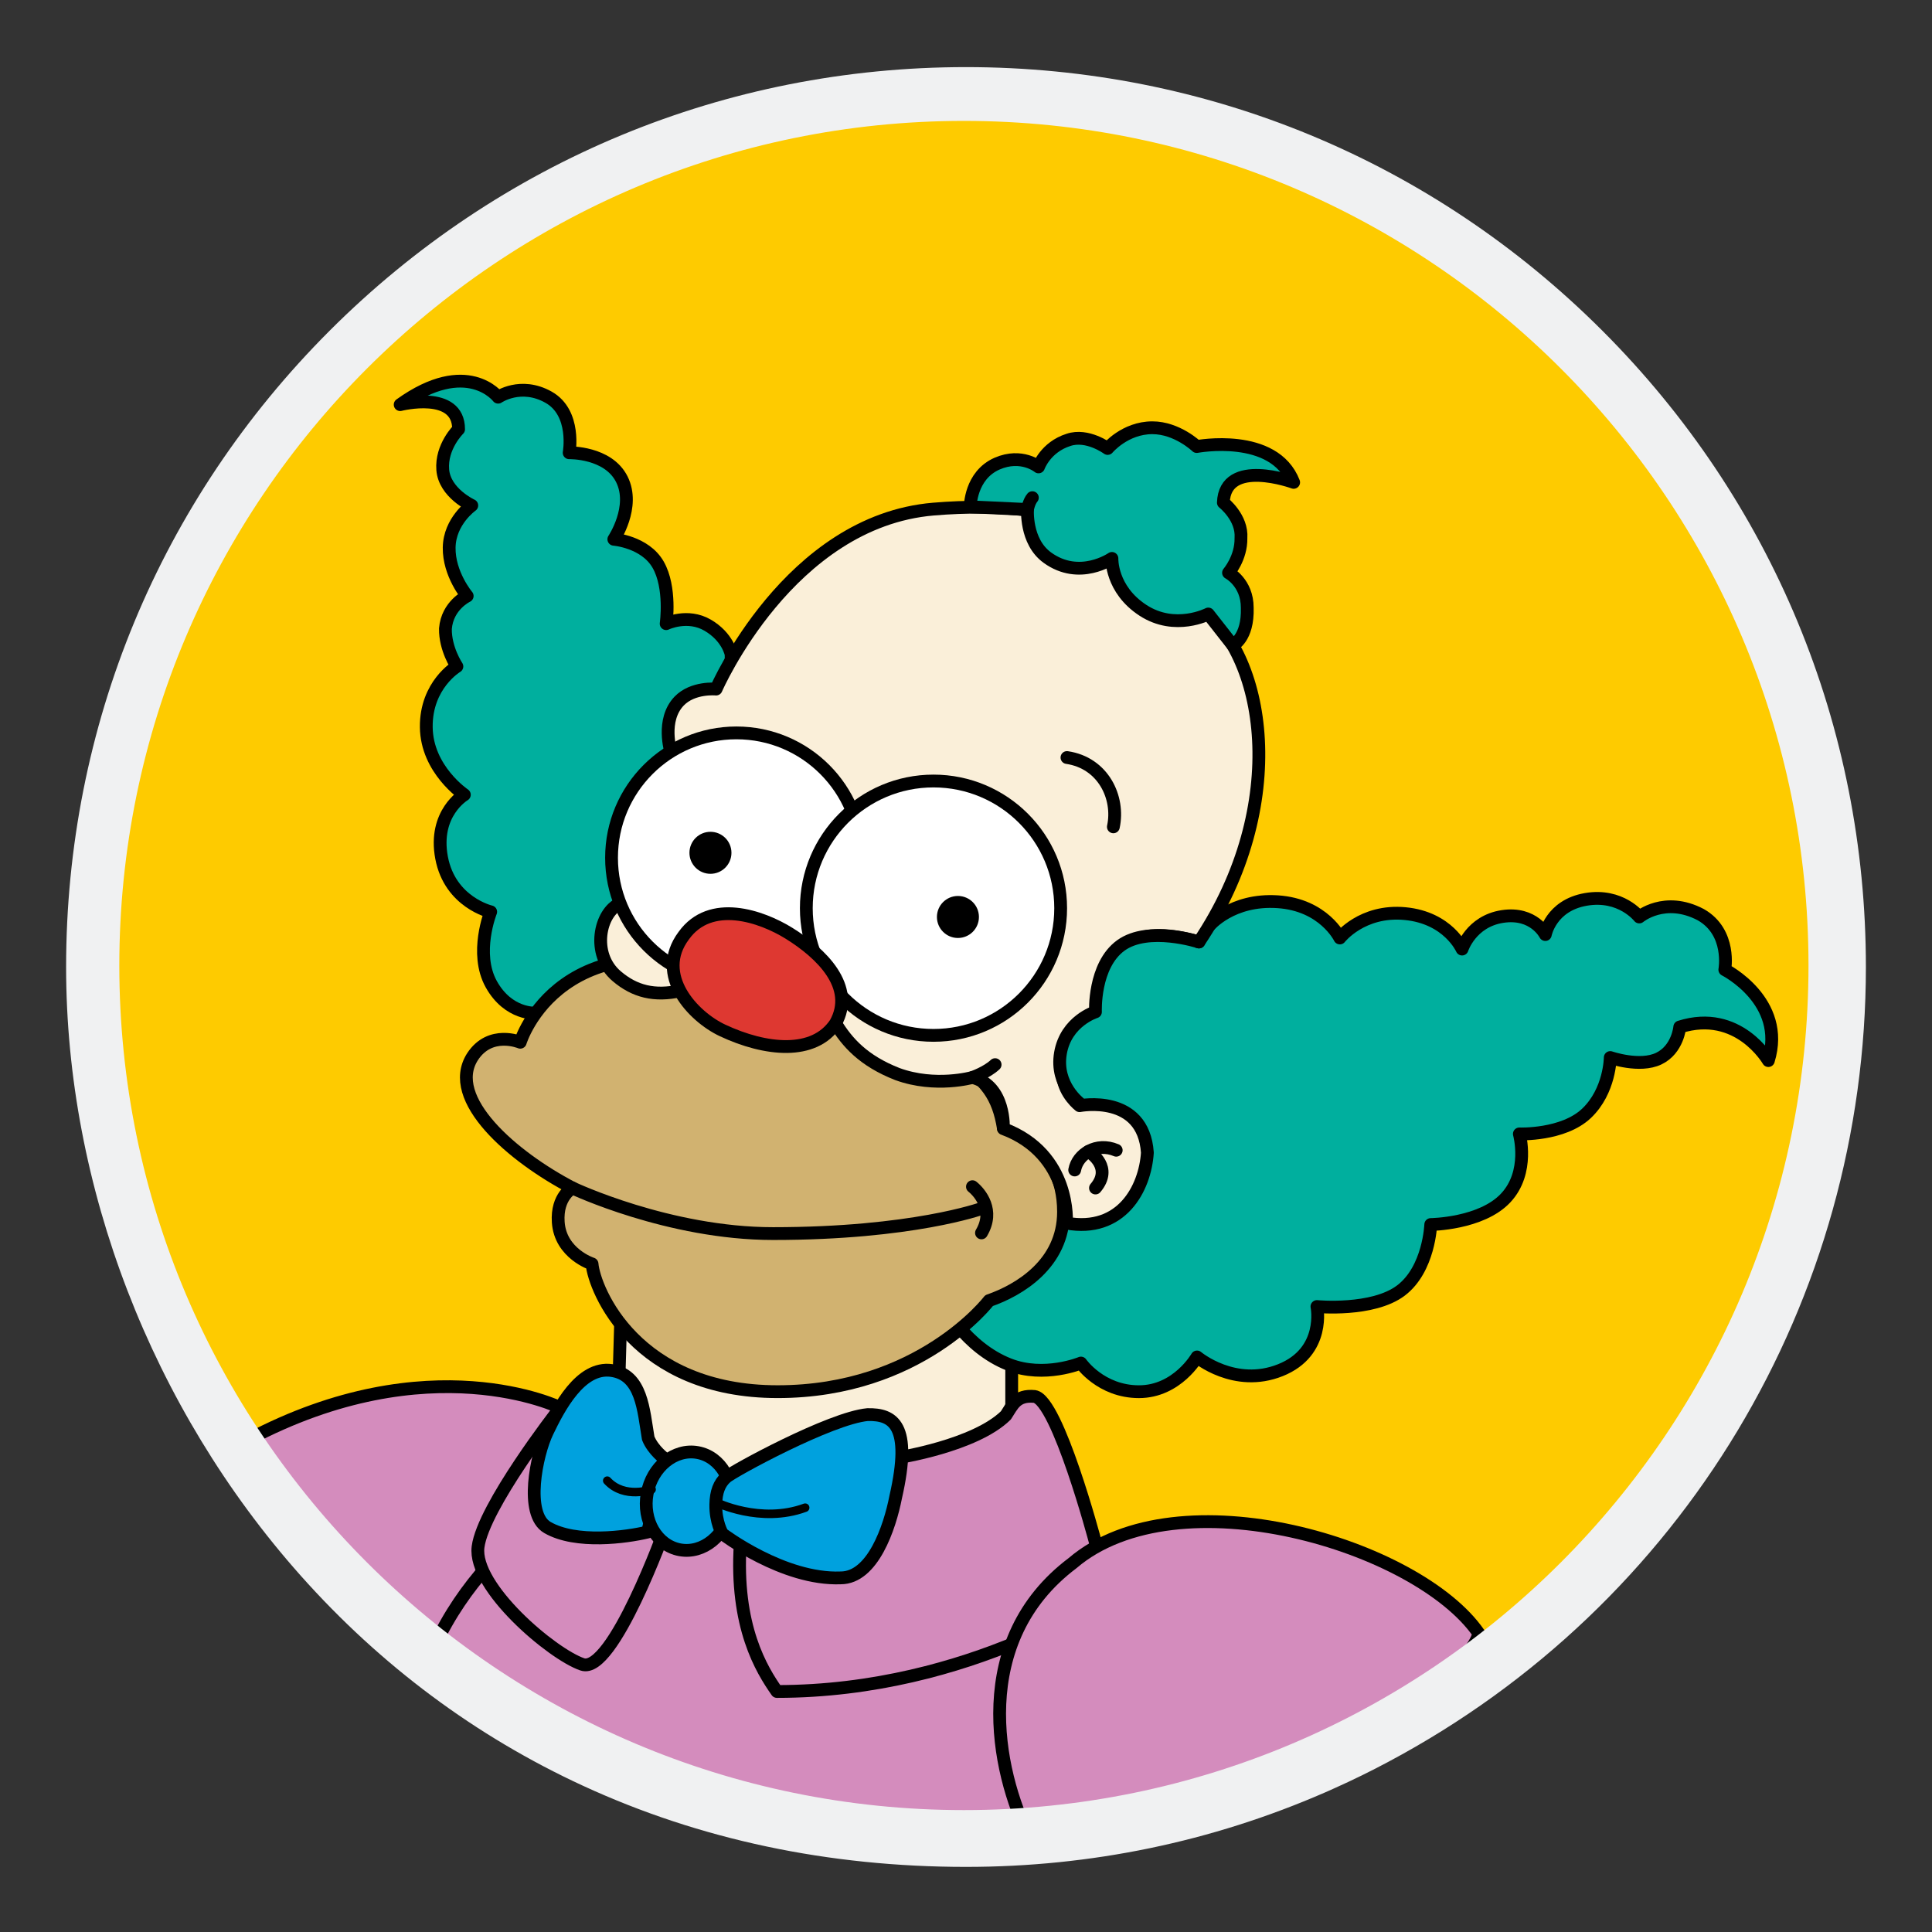 <?xml version="1.0" encoding="utf-8"?>
<!-- Generator: Adobe Illustrator 16.0.3, SVG Export Plug-In . SVG Version: 6.00 Build 0)  -->
<!DOCTYPE svg PUBLIC "-//W3C//DTD SVG 1.1//EN" "http://www.w3.org/Graphics/SVG/1.1/DTD/svg11.dtd">
<svg version="1.1" id="Layer_1" xmlns="http://www.w3.org/2000/svg" xmlns:xlink="http://www.w3.org/1999/xlink" x="0px" y="0px"
	 width="453px" height="453px" viewBox="413.5 163.5 453 453" enable-background="new 413.5 163.5 453 453" xml:space="preserve">
<rect x="413.5" y="163.5" width="453" height="453" fill="#333333" stroke="none"/>
<circle fill="#FECB00" cx="640" cy="390" r="201.868"/>
<g display="none">
	
		<path display="inline" fill="#FFD90F" stroke="#000000" stroke-width="3" stroke-linecap="round" stroke-linejoin="round" stroke-miterlimit="10" d="
		M663.752,453.279c0,0-5.25,9.75-76.875,9.75c-57.375-0.5-52.423-23.637-52.423-23.637c1.215-8.229,20.215-20.779,21.539-28.994
		s-14.99-32.287-14.99-32.287c-18.376-12.873-35.001-38.166-35.001-41.583c0-7.333,33.562-20.938,33.562-20.938
		c2.854-1.396,3.604-3.146,3.604-8.562c-0.083-3.406-1.662-39.309,0.146-41.688c4.604-6.062,43.354,1.771,43.354,1.771
		c5.146,0.979,6.396-0.708,9.646-4.333c1.532-1.863,24.938-30.333,29.021-30.333c6.354-0.004,28.333,29,28.333,29
		c4.583,4.833,8.271,5.833,14,4c0,0,29.896-12.542,41.333-10.729c7.875,4.5,7.062,42.375,7.062,42.375
		c0,4.25,2.021,6.438,6.254,7.92c0,0,35.936,9.705,37.311,13.58c2.08,5.863-15.167,35.313-15.167,35.313
		c-2.021,3.875-2.156,7.51,0.167,9.832c0,0,25.542,25.293,25.188,29.668c0.188,3.793-26.625,26.062-26.625,26.062
		c-2.5,2.188-2.312,6.061-1.562,8.938c0,0,9.625,25.188,5.312,28.438c-4.312,1.938-7.625,2.062-30.271,2.271
		c-3.146-0.01-4.834,1.248-4.917,3.791c0,0,0.167,16.959-3.164,18.639c-9.252,2.318-32.461-9.514-32.461-9.514
		s-0.959,12.416-0.792,21.082l8.657,16.414c0,0,52.118,22.285,59.396,61.602c0,0-24.229,13.957-53.142,21.307
		c0,0,4.254-9.486,5.254-12.152c0,0-15.703-18.834-37.25-34.168l12.729,9.932l-111.793,26.713"/>
	
		<path id="Tête_2_" display="inline" fill="#FFD90F" stroke="#000000" stroke-width="3" stroke-linecap="round" stroke-linejoin="round" stroke-miterlimit="10" d="
		M649.252,567.029l-82.605,19.293l-7.461-2.842c-15.143-5.453-36.042-18.709-36.042-18.709
		c7.607-16.076,24.646-24.699,37.357-32.117c14.333-8.707,24.453-18.125,24.453-18.125l13.173-15.75c0,0,0.75-16.188,0.062-18.094
		c-0.688-1.906-13.375-5.844-11.312-17.656c0,0,57.375,1,76.875-9.75"/>
	
		<path display="inline" fill="none" stroke="#000000" stroke-width="3" stroke-linecap="round" stroke-linejoin="round" stroke-miterlimit="10" d="
		M659.752,446.217c3.812,3.5,6.188,7.938,6,14.688"/>
	
		<ellipse display="inline" fill="#FFFFFF" stroke="#000000" stroke-width="3" stroke-miterlimit="10" cx="575.003" cy="384.278" rx="34" ry="31.499"/>
	
		<ellipse display="inline" fill="#FFFFFF" stroke="#000000" stroke-width="3" stroke-miterlimit="10" cx="636.169" cy="384.278" rx="36.833" ry="35.499"/>
	<circle display="inline" cx="640" cy="387.779" r="6.775"/>
	<circle display="inline" cx="564" cy="387.779" r="6.377"/>
	<g id="Paupière" display="inline">
		<path fill="none" stroke="#000000" stroke-width="3" stroke-linecap="round" stroke-linejoin="round" stroke-miterlimit="10" d="
			M673.001,386.779c0,0,7.188-2.125,12.313-1.125"/>
		<path fill="none" stroke="#000000" stroke-width="3" stroke-linecap="round" stroke-linejoin="round" stroke-miterlimit="10" d="
			M665.791,363.182c0,0,4.148-5.777,10.336-9.652"/>
		<path fill="none" stroke="#000000" stroke-width="3" stroke-linecap="round" stroke-linejoin="round" stroke-miterlimit="10" d="
			M644.666,349.732c0,0-0.003-8.537,3.336-13.204"/>
		<path fill="none" stroke="#000000" stroke-width="3" stroke-linecap="round" stroke-linejoin="round" stroke-miterlimit="10" d="
			M619.176,352.779c0,0-3.674-4-4.425-12.25"/>
		<path fill="none" stroke="#000000" stroke-width="3" stroke-linecap="round" stroke-linejoin="round" stroke-miterlimit="10" d="
			M591.711,356.848c0,0-0.032-9.068,3.625-13.717"/>
		<path fill="none" stroke="#000000" stroke-width="3" stroke-linecap="round" stroke-linejoin="round" stroke-miterlimit="10" d="
			M564.973,354.174c0,0-2.804-6.229-2.971-14.229"/>
		<path fill="none" stroke="#000000" stroke-width="3" stroke-linecap="round" stroke-linejoin="round" stroke-miterlimit="10" d="
			M547.919,365.238c0,0-5.917-3.459-10.417-9.793"/>
		<path fill="none" stroke="#000000" stroke-width="3" stroke-linecap="round" stroke-linejoin="round" stroke-miterlimit="10" d="
			M541.003,383.402c0,0-6.5,0.877-13.001-2.123"/>
	</g>
	
		<path id="Nez_1_" display="inline" fill="#FFD90F" stroke="#000000" stroke-width="3" stroke-linecap="round" stroke-linejoin="round" stroke-miterlimit="10" d="
		M603.502,402.611c-3.125,2.23-15.75,0.355-27,2c-5.75,0.855-11.526,4.668-11.526,13.168c0,9.336,7.901,13.387,19.262,13.387
		c9.016,0,15.327-1.262,17.433-4.055"/>
	<g id="Collier" display="inline">
		
			<circle fill="#FEFDFC" stroke="#000000" stroke-width="3" stroke-linecap="round" stroke-linejoin="round" stroke-miterlimit="10" cx="673.752" cy="505.529" r="11"/>
		
			<circle fill="#FEFDFC" stroke="#000000" stroke-width="3" stroke-linecap="round" stroke-linejoin="round" stroke-miterlimit="10" cx="594.752" cy="508.529" r="11"/>
		
			<circle fill="#FEFDFC" stroke="#000000" stroke-width="3" stroke-linecap="round" stroke-linejoin="round" stroke-miterlimit="10" cx="630.752" cy="513.529" r="11"/>
		
			<circle fill="#FEFDFC" stroke="#000000" stroke-width="3" stroke-linecap="round" stroke-linejoin="round" stroke-miterlimit="10" cx="607.752" cy="511.529" r="11"/>
		
			<circle fill="#FEFDFC" stroke="#000000" stroke-width="3" stroke-linecap="round" stroke-linejoin="round" stroke-miterlimit="10" cx="654.752" cy="512.529" r="11"/>
	</g>
	
		<path display="inline" fill="#FECB00" stroke="#000000" stroke-width="3" stroke-linecap="round" stroke-linejoin="round" stroke-miterlimit="10" d="
		M676.048,473.113c0,0,0.871-13.291,5.621-18.334"/>
	
		<path display="inline" fill="#FFD90F" stroke="#000000" stroke-width="3" stroke-linecap="round" stroke-linejoin="round" stroke-miterlimit="10" d="
		M678.086,449.947c4.208,4.207,5.604,5.457,11.166,5.457c4.125,0,17.75-3.312,17.75-18.75c0,0,0-15.375-13.875-15.375
		c0,0-5.75,0-10.5,3.375"/>
	
		<path display="inline" fill="none" stroke="#000000" stroke-width="3" stroke-linecap="round" stroke-linejoin="round" stroke-miterlimit="10" d="
		M685.002,443.404c0,0,3.375-9.562,12.312-11.375"/>
	
		<path display="inline" fill="none" stroke="#000000" stroke-width="3" stroke-linecap="round" stroke-linejoin="round" stroke-miterlimit="10" d="
		M694.314,443.717c0,0-0.604-6.875-1.771-8.562"/>
	
		<path display="inline" fill="#FF360E" stroke="#000000" stroke-width="3" stroke-linecap="round" stroke-linejoin="round" stroke-miterlimit="10" d="
		M559.186,582.756c0,0,7.982-26.477,19.566-38.977c31.875-2.625,69.269-2.736,92.229,12.264c0.598,5.072,4.771,31.361,8.818,38.725
		C679.799,594.766,619.645,607.365,559.186,582.756z"/>
</g>
<g display="none">
	<g display="inline">
		
			<path fill="#FFFFFF" stroke="#000000" stroke-width="3" stroke-linecap="round" stroke-linejoin="round" stroke-miterlimit="10" d="
			M708.014,491.351c3.663,11.292,6.541,22.792,10.166,42.333c-8.588-3.308-8.588-3.308-20.394-8.519"/>
		
			<path fill="#FFFFFF" stroke="#000000" stroke-width="3" stroke-linecap="round" stroke-linejoin="round" stroke-miterlimit="10" d="
			M696.949,527.934l11.064-36.583c0,0-15.559-5.305-24.167-6.833C683.847,484.518,676.021,520.35,696.949,527.934z"/>
	</g>
	
		<path id="Tête_4_" display="inline" fill="#FFD90F" stroke="#000000" stroke-width="3" stroke-linecap="round" stroke-linejoin="round" stroke-miterlimit="10" d="
		M681.638,394.81c0,0,1.913,58.821,2.496,78.654c0,29.739,2.231,42.804,12.966,53.784c0,0,4.363,6.34,6.01,9.77H585.68l1.468-51.182
		c0,0,7.532-41.069,4.199-68.402l-7.334-26.916l-20.501-59.875c-14.166-39.333-5.869-75.062,42.25-89.729
		c47.002-14.334,78.585,5.604,89.918,39.854l10.354,29.766c0,0,8.516,3.071,4.628,14.406c0,0-16.253,32.578-16.253,43.1"/>
	<path display="inline" fill="#FFFFFF" stroke="#000000" stroke-width="3" stroke-miterlimit="10" d="M696.18,320.851
		c-10.404,0-19.462,5.746-24.188,14.233c5.68,5.775,9.188,13.693,9.188,22.434c0,4.406-0.892,8.604-2.502,12.425
		c4.425,4.425,10.861,6.242,17.502,6.242c15.28,0,27.667-12.387,27.667-27.667C723.847,333.238,711.46,320.851,696.18,320.851z"/>
	<circle display="inline" cx="693.555" cy="355.643" r="4.5"/>
	<g id="BOuche" display="inline">
		<path fill="#D1B270" stroke="#000000" stroke-width="3" stroke-miterlimit="10" d="M642.742,440.236
			c24.5,17.333,69.104,10.983,82.276,4.281c5.576-2.416,8.993-5.833,9.521-10.583c0.472-6.5-5.862-10.084-5.862-10.084
			c-1-20-12.666-33.333-12.666-33.333s-22.222,1.797-33.667,3.667c-24.334,3.978-37.083,12.75-45.583,21.25
			c-11.021,11.761-12.167,25.286-11.089,34.249c2.507,15.834,14.257,31.834,36.341,31.834c21.791,0,30.354-18.312,30.354-18.312
			s9.438-3.312,9.635-12.802"/>
	</g>
	
		<path display="inline" fill="none" stroke="#000000" stroke-width="3" stroke-linecap="round" stroke-linejoin="round" stroke-miterlimit="10" d="
		M639.398,444.393c0,0,0.156-2.031,2.562-4.656c2.594-2.393,4.969-2.688,4.969-2.688"/>
	<g display="inline">
		<path id="Tête" fill="#FFD90F" stroke="#000000" stroke-width="3" stroke-miterlimit="10" d="M674.408,368.039
			c10.159,1.273,19.763,0.807,29.605-0.489c11.166-2.199,18.416,2.968,18.416,12.468c0,7.333-6.916,12.5-16.75,13.5
			c-11.167,1.561-23.333-0.166-28.225,1.561"/>
	</g>
	
		<circle display="inline" fill="#FFFFFF" stroke="#000000" stroke-width="3" stroke-miterlimit="10" cx="649.18" cy="357.518" r="32"/>
	<circle display="inline" cx="634.555" cy="363.643" r="4.5"/>
	<path display="inline" fill="none" stroke="#000000" stroke-width="3" stroke-miterlimit="10" d="M681.666,395.859"/>
	<path display="inline" fill="none" stroke="#000000" stroke-width="3" stroke-miterlimit="10" d="M679.597,368.185"/>
	
		<path display="inline" fill="#FFD90F" stroke="#000000" stroke-width="3" stroke-linecap="round" stroke-linejoin="round" stroke-miterlimit="10" d="
		M597.847,390.518c-12.667-4.667-20.333,5-19.167,14.333c1.667,10,11.426,14,23,8.5"/>
	<g display="inline">
		
			<path fill="#FFD90F" stroke="#000000" stroke-width="2" stroke-linecap="round" stroke-linejoin="round" stroke-miterlimit="10" d="
			M584.513,401.185c0,0,3-3.167,6.917-3.167c4.25,0,6.917,2.75,6.917,2.75"/>
		
			<path fill="#FFD90F" stroke="#000000" stroke-width="2" stroke-linecap="round" stroke-linejoin="round" stroke-miterlimit="10" d="
			M593.091,398.162c0,0-5.661,3.022-3.828,9.976"/>
	</g>
	
		<path display="inline" fill="none" stroke="#000000" stroke-width="3" stroke-linecap="round" stroke-linejoin="round" stroke-miterlimit="10" d="
		M567.347,391.518c-1.103-3.309-4.5-25.667-2.667-26.5c1.688-0.688,18.468,18.084,20.5,20.833c0.213-6.33,0.333-29.083,0.333-29.083
		c2.5-0.917,13,18.25,15.167,25.5"/>
	
		<path display="inline" fill="none" stroke="#000000" stroke-width="3" stroke-linecap="round" stroke-linejoin="round" stroke-miterlimit="10" d="
		M593.521,259.959c-6.092-19.816,3.127-37.004,18.864-40.13c14.366-2.854,27.213,3.251,33.745,17.22"/>
	
		<path display="inline" fill="none" stroke="#000000" stroke-width="3" stroke-linecap="round" stroke-linejoin="round" stroke-miterlimit="10" d="
		M572.867,267.58c-7.938-20.812,3.248-37.79,18.763-42.062c17.68-4.871,31.052,5.125,36.139,23.853"/>
	
		<path display="inline" fill="#FFFFFF" stroke="#000000" stroke-width="3" stroke-linecap="round" stroke-linejoin="round" stroke-miterlimit="10" d="
		M737.93,568.601c0,0-15.5-26.083-36.672-34.917l23.054,41.18L737.93,568.601z"/>
	
		<path display="inline" fill="#FFFFFF" stroke="#000000" stroke-width="3" stroke-linecap="round" stroke-linejoin="round" stroke-miterlimit="10" d="
		M725.771,574.265c-27.426,11.671-51.617,16.754-79.967,16.754c-8.99,0-17.955-0.757-26.625-1.917c0,0-7.31-50.614-44-53.584
		c-1.77,0-3.49,0.13-5.14,0.38c2.14-7.505,3.653-15.963,9.778-23.005c3.86-2.72,80.36-8.541,80.36-8.541l35.96,31.586
		c0,0,1.79-6.72,2.96-8.688C704.5,533.998,723.805,569.143,725.771,574.265z"/>
	<g display="inline">
		
			<path fill="#FFFFFF" stroke="#000000" stroke-width="3" stroke-linecap="round" stroke-linejoin="round" stroke-miterlimit="10" d="
			M578.854,478.207c-2.892,9.046-7.994,22.727-8.994,34.144c-0.136,1.552,0.73,2.25,1.875,3.395
			c25.945,18.605,75.195,30.022,75.195,30.022l11.25-41.416c-31.75,0-106.375-27.834-69.416-28.674l-1.384,8.84"/>
	</g>
	<path display="inline" fill="#FFFFFF" stroke="#000000" stroke-width="3" stroke-miterlimit="10" d="M619.18,589.102
		c-20.75-1.625-51.375-8.584-82.625-29.584c0,0,12.995-24,36.625-24C611.347,536.435,619.18,589.102,619.18,589.102z"/>
</g>
<g id="Vector" display="none">
	
		<path id="Habit" display="inline" fill="#66CFF6" stroke="#000000" stroke-width="3" stroke-linecap="round" stroke-linejoin="round" stroke-miterlimit="10" d="
		M567.078,587.58c-7.711-24.817-3.053-48.396,18.037-69.955c-0.2-2.433-0.251-4.729-0.148-6.909c0,0-23.987-4.335-35.235-9.785
		l-19.919-8.497c0,0-5.097,0.293-6.796-2.344c-1.699-3.28-2.461-9.373,3.749-23.199c0,0,5.683-11.248,11.6-13.299l39.728,12.128
		l16.633,4.022c0,0,1.333-2.95,4.035-4.277l63.687-7.284c0,0,7.893,0.313,8.828,8.593c0,0,1.25,6.327-6.718,10.076
		c0,0,32.025,1.172,48.431-4.921c0,0,12.614-5.097,18.238-1.23l7.226,33.728c0,0-0.938,2.968-4.062,4.219
		c0,0-39.993,12.967-65.927,6.562c0,0,25.619,9.999,29.994,42.806c2.045,15.331-1.602,23.874-8.291,29.487
		C690.166,587.497,628.781,607.533,567.078,587.58z"/>
	
		<path display="inline" fill="#FFD90F" stroke="#000000" stroke-width="3" stroke-linecap="round" stroke-linejoin="round" stroke-miterlimit="10" d="
		M564.18,419.703c0,0-10.307-15.715,0.285-29.096l-11.836-19.517c-17.81-9.36-33.069-33.967-33.31-41.261
		c0-5.575,26.816-11.473,26.816-11.473c-2.109-7.343-4.296-42.494-0.393-43.744c9.608-1.094,15.779,0.234,34.12,6.478l6.373-5.487
		c3.036-11.418,16.628-35.204,19.852-35.555c3.515-0.41,22.145,11.424,35.032,28.238c0,0,25.075-19.061,43.041-19.528
		c5.938-0.625,11.248,33.979,11.248,43.978c18.826,0.625,44.059,2.733,48.821,8.905c1.874,2.421-7.188,26.013-20.935,43.118
		c0,0,31.869,25.465,31.869,36.088c0,4.258-18.98,15.701-36.869,19.372c0,0,15.231,33.276,12.42,36.948
		c-3.438,3.672-21.715,6.482-36.636,5.819c0,0,1.406,18.396-0.857,20.427c-2.305,1.894-23.161-1.504-30.152-6.172l-0.741,3.789
		c-8.438,9.693-27.301,11.505-46.867,6.98l-17.356-3.925L564.18,419.703z"/>
	
		<ellipse display="inline" fill="#FFFFFF" stroke="#000000" stroke-width="3" stroke-miterlimit="10" cx="582.578" cy="367.491" rx="30.19" ry="28.355"/>
	<ellipse display="inline" cx="575.742" cy="368.554" rx="4.32" ry="4.64"/>
	
		<path display="inline" fill="none" stroke="#000000" stroke-width="2" stroke-linecap="round" stroke-linejoin="round" stroke-miterlimit="10" d="
		M666.233,357.83c0,0,6.877-8.695,11.329-10.219"/>
	
		<path display="inline" fill="none" stroke="#000000" stroke-width="2" stroke-linecap="round" stroke-linejoin="round" stroke-miterlimit="10" d="
		M647.209,343.142c0,0,3.835-12.44,8.599-15.644"/>
	
		<path display="inline" fill="none" stroke="#000000" stroke-width="2" stroke-linecap="round" stroke-linejoin="round" stroke-miterlimit="10" d="
		M629.587,342.398c0,0-2.683-11.15,0.756-16.854"/>
	
		<path display="inline" fill="none" stroke="#000000" stroke-width="2" stroke-linecap="round" stroke-linejoin="round" stroke-miterlimit="10" d="
		M581.244,339.165c0,0-4.035-9.304-2.338-15.163"/>
	
		<path display="inline" fill="none" stroke="#000000" stroke-width="2" stroke-linecap="round" stroke-linejoin="round" stroke-miterlimit="10" d="
		M561.656,347.05c0,0-6.887-8.401-7.529-12.619"/>
	
		<path display="inline" fill="none" stroke="#000000" stroke-width="2" stroke-linecap="round" stroke-linejoin="round" stroke-miterlimit="10" d="
		M553.581,359.57c0,0-9.476-2.818-12.933-10.023"/>
	
		<path id="Nose" display="inline" fill="#FFD90F" stroke="#000000" stroke-width="3" stroke-linecap="round" stroke-linejoin="round" stroke-miterlimit="10" d="
		M608.082,384.316c0,0-11.834,0-17.889,0.83c-2.812,0.581-11.581,1.659-11.481,10.153c0,7.616,7.752,15.408,23.805,11.601"/>
	
		<path display="inline" fill="#66CFF6" stroke="#000000" stroke-width="3" stroke-linecap="round" stroke-linejoin="round" stroke-miterlimit="10" d="
		M613.823,283.402c0,0,5.396-9.959,15.646-12.303c0,0,7.203-2.578,9.896,12.303c1.445,8.553,1.875,14.994-2.421,16.287
		c0,0-8.709,3.398-21.715-4.804C615.228,294.886,612.534,288.559,613.823,283.402z"/>
	
		<path display="inline" fill="#66CFF6" stroke="#000000" stroke-width="3" stroke-linecap="round" stroke-linejoin="round" stroke-miterlimit="10" d="
		M605.072,284.482c0,0-16.907-10.102-21.946-9.164c0,0-4.453,2.689-4.103,14.644c0,0-0.117,9.493,4.335,13.478
		c0,0,8.992,3.562,20.314-7.535"/>
	
		<path display="inline" fill="#FECB00" stroke="#000000" stroke-width="3" stroke-linecap="round" stroke-linejoin="round" stroke-miterlimit="10" d="
		M598.106,464.09c0,0,1.607,5.652,9.501,5.652c7.35,0,13.05-5,13.05-13.162"/>
	<g id="Sucette" display="inline">
		
			<ellipse transform="matrix(-0.775 -0.632 0.632 -0.775 754.68 1151.642)" fill="#F5704F" stroke="#000000" stroke-width="3" stroke-miterlimit="10" cx="582.293" cy="441.514" rx="29.291" ry="17.591"/>
		<path fill="#F5704F" stroke="#000000" stroke-width="3" stroke-miterlimit="10" d="M555.667,463.493
			c-6.935-8.788-5.585-20.856,10.153-33.12c0,0,6.562-2.031,9.844,6.403c0,0,0.48,1.051-0.306,1.836c0,0-11.511,7.188-7.507,12.226
			c5.897,3.984,11.769-4.366,13.279-6.326c0,0,1.054-1.406,2.5-1.172c1.894,0.059,9.158,2.577,8.277,7.323
			C585.174,469.059,563.322,471.929,555.667,463.493z"/>
	</g>
	
		<path display="inline" fill="#66CFF6" stroke="#000000" stroke-width="3" stroke-linecap="round" stroke-linejoin="round" stroke-miterlimit="10" d="
		M615.228,294.886c0,0-2.578-4.687-1.406-11.483c0,0-0.818-4.218-7.968,0c0,0-3.867,4.023-3.867,7.5
		c-0.025,2.694,0.234,5.39,4.335,7.265C606.324,298.167,613.471,299.689,615.228,294.886z"/>
	
		<ellipse display="inline" fill="#FFFFFF" stroke="#000000" stroke-width="3" stroke-miterlimit="10" cx="636.943" cy="372.648" rx="33.276" ry="30.932"/>
	<circle display="inline" cx="643.231" cy="370.109" r="5.272"/>
	
		<path display="inline" fill="none" stroke="#000000" stroke-width="3" stroke-linecap="round" stroke-linejoin="round" stroke-miterlimit="10" d="
		M676.586,415.375c10.7-1.484,18.435,7.421,13.825,17.729c-4.935,11.035-19.217,12.733-24.842,2.422"/>
	
		<path display="inline" fill="none" stroke="#000000" stroke-width="3" stroke-linecap="round" stroke-linejoin="round" stroke-miterlimit="10" d="
		M675.415,424.984c3.124-2.578,7.265-2.345,9.527,1.719"/>
	
		<path display="inline" fill="none" stroke="#000000" stroke-width="3" stroke-linecap="round" stroke-linejoin="round" stroke-miterlimit="10" d="
		M680.18,423.529c0.37,2.004,2.031,5.275-1.508,9.188"/>
	
		<path display="inline" fill="none" stroke="#000000" stroke-width="3" stroke-linecap="round" stroke-linejoin="round" stroke-miterlimit="10" d="
		M667.487,438.25c0,0-5.117,11.808-5.04,22.353"/>
	
		<path display="inline" fill="none" stroke="#000000" stroke-width="3" stroke-linecap="round" stroke-linejoin="round" stroke-miterlimit="10" d="
		M591.985,491.145"/>
	
		<path display="inline" fill="none" stroke="#000000" stroke-width="3" stroke-linecap="round" stroke-linejoin="round" stroke-miterlimit="10" d="
		M595.485,482.592"/>
	
		<path display="inline" fill="none" stroke="#000000" stroke-width="3" stroke-linecap="round" stroke-linejoin="round" stroke-miterlimit="10" d="
		M591.985,491.145c-4.283,5.328-6.646,11.663-7.019,19.571"/>
	
		<path display="inline" fill="none" stroke="#000000" stroke-width="3" stroke-linecap="round" stroke-linejoin="round" stroke-miterlimit="10" d="
		M595.485,482.592c-2.929-8.612-0.762-12.85-0.762-12.85"/>
	
		<path display="inline" fill="#00A1DE" stroke="#000000" stroke-width="3" stroke-linecap="round" stroke-linejoin="round" stroke-miterlimit="10" d="
		M731.226,470.698"/>
	
		<path display="inline" fill="none" stroke="#000000" stroke-width="3" stroke-linecap="round" stroke-linejoin="round" stroke-miterlimit="10" d="
		M768.252,498.468"/>
	
		<path display="inline" fill="#FFD90F" stroke="#000000" stroke-width="3" stroke-linecap="round" stroke-linejoin="round" stroke-miterlimit="10" d="
		M731.226,493.488c-3.371-11.091,1.838-22.731,0.354-29.527c0,0-2.812-16.521,5.624-18.044c7.146-1.113,11.656,4.805,10.66,14.764
		c0.061,1.758,1.816,2.578,3.983,2.461c0,0,9.667-0.469,23.493-6.737c0,0,7.088-3.047,9.139,3.104
		c3.387,11.38-10.808,14.418-10.531,14.351c0,0-2.006,9.317,13.109,13.89c4.276,1.289,7.265,4.511,6.444,8.846
		c-1.767,6.883-11.868,8.188-24.146,2.411c0,0-1.378,1.983-1.534,2.921c0,0,1.092,5.076,4.451,10.389c0,0,6.093,9.608-1.249,11.404
		c0,0-9.062,2.343-14.061-7.812l-2.971-5.702C753.995,510.204,735.952,509.033,731.226,493.488z"/>
	
		<path display="inline" fill="none" stroke="#000000" stroke-width="3" stroke-linecap="round" stroke-linejoin="round" stroke-miterlimit="10" d="
		M770.771,474.448c1.149-0.154,2.205-0.354,3.178-0.591"/>
	
		<path display="inline" fill="none" stroke="#000000" stroke-width="3" stroke-linecap="round" stroke-linejoin="round" stroke-miterlimit="10" d="
		M769.356,499.004c-0.366-0.173-0.732-0.354-1.104-0.536"/>
	
		<path display="inline" fill="none" stroke="#000000" stroke-width="2" stroke-linecap="round" stroke-linejoin="round" stroke-miterlimit="10" d="
		M741.107,491.927c6.405,2.655,11.091,0.156,11.873-5.468"/>
	
		<path display="inline" fill="#FFD90F" stroke="#000000" stroke-width="3" stroke-linecap="round" stroke-linejoin="round" stroke-miterlimit="10" d="
		M536.833,454.361c0,0-3.036-1.782-3.661-3.504c0.468-6.25,2.577-23.521-6.445-23.521c-6.396,0-9.885,3.591-10.401,13.591h-5.025
		c0,0-10.077-6.175-16.442-7.697c0,0-7.577-1.937-10.116,1.426c-1.562,2.497-1.874,6.55,1.057,9.322c0,0,5.175,3.959,6.913,5.09
		c2.361,1.604,4.021,6.354-0.039,6.824c-2.207,0.33-15.789,0.727-17.966,6.124c-0.753,2.567-1.018,9.829,7.497,10.386
		c3.146,0,9.004-0.177,11.287-0.001c2.638,0.146,4.774,1.786,2.228,3.71c-1.632,1.197-12.146,7.93-6.562,14.411
		c7.188,6.603,16.601-2.538,20.817-5.817c0,0,9.857,2.812,11.842,2.499L536.833,454.361z"/>
	
		<path display="inline" fill="none" stroke="#000000" stroke-width="3" stroke-linecap="round" stroke-linejoin="round" stroke-miterlimit="10" d="
		M516.326,440.295c-0.042,0.724-0.062,1.479-0.064,2.263"/>
	
		<path display="inline" fill="none" stroke="#000000" stroke-width="2" stroke-linecap="round" stroke-linejoin="round" stroke-miterlimit="10" d="
		M509.19,462.322c-0.703,4.45-0.818,6.911,3.164,10.191"/>
</g>
<g id="Vector_1_">
	
		<path fill="#D48CBD" stroke="#000000" stroke-width="3" stroke-linecap="round" stroke-linejoin="round" stroke-miterlimit="10" d="
		M544.846,493.552c0,0-30.608-15.07-73.232,7.569c0,0,21.088,37.402,49.437,52.75L544.846,493.552z"/>
	
		<path fill="#D48CBD" stroke="#000000" stroke-width="3" stroke-linecap="round" stroke-linejoin="round" stroke-miterlimit="10" d="
		M557.694,508.885c0,0-28.73,11.393-42.245,40.429c48.545,36.673,110.33,45.312,138.264,41.694l14.974-37.348L557.694,508.885z"/>
	
		<path fill="#D48CBD" stroke="#000000" stroke-width="3" stroke-linecap="round" stroke-linejoin="round" stroke-miterlimit="10" d="
		M544.263,494.378c0,0-17.461,22.433-18.671,31.835c-1.209,9.402,17.327,25.117,24.446,27.536
		c7.12,2.418,19.478-31.968,19.478-31.968L544.263,494.378z"/>
	
		<polygon fill="#FAEFD9" stroke="#000000" stroke-width="3" stroke-linecap="round" stroke-linejoin="round" stroke-miterlimit="10" points="
		650.714,493.841 650.714,473.508 559.017,473.508 557.998,508.659 650.714,512.377 	"/>
	
		<path fill="#D38BBC" stroke="#000000" stroke-width="3" stroke-linecap="round" stroke-linejoin="round" stroke-miterlimit="10" d="
		M623.96,505.303c0,0,18.088-2.772,25.387-9.938c1.562-2.334,2.373-4.835,6.717-4.435c5.414,0.763,14.24,34.074,14.24,34.074
		l3.715,11.914c0,0-32.686,23.187-78.354,23.187c-3.557-5.075-9.852-15.221-8.597-34.637l8.625-13.896L623.96,505.303z"/>
	
		<path fill="#00AF9E" stroke="#000000" stroke-width="3" stroke-linecap="round" stroke-linejoin="round" stroke-miterlimit="10" d="
		M697.017,380.582c0,0,5.238-6.359,16.059-5.65c10.819,0.708,14.583,8.498,14.583,8.498s5.192-6.676,15.312-5.71
		c10.118,0.965,13.342,8.31,13.342,8.31s2.07-6.494,9.453-7.635c7.383-1.142,10.068,4.231,10.068,4.231s1.255-6.812,9.493-8.241
		c8.235-1.432,12.534,4.122,12.534,4.122s5.94-5.013,14.434-0.537c7.236,4.118,5.627,12.896,5.627,12.896
		s14.507,7.343,10.209,21.312c0,0-7.03-12.224-20.776-7.881c0,0-0.441,5.27-4.922,7.418c-4.477,2.15-11.375-0.254-11.375-0.254
		s-0.042,7.835-5.552,13.074c-5.508,5.235-15.76,4.836-15.76,4.836s2.507,8.954-3.227,15.042c-5.729,6.091-17.55,6.204-17.55,6.204
		s-0.357,10.451-6.986,15.469c-6.626,5.015-19.697,3.76-19.697,3.76s2.178,10.622-8.568,14.92
		c-10.745,4.298-19.549-3.099-19.549-3.099s-4.656,8.146-13.612,8.146c-8.955,0-13.607-6.716-13.607-6.716s-8.601,3.58-16.839,0.358
		c-10.286-4.026-15.581-14.33-15.581-14.33l3.581-90.621L697.017,380.582z"/>
	
		<path fill="#00AF9E" stroke="#000000" stroke-width="3" stroke-linecap="round" stroke-linejoin="round" stroke-miterlimit="10" d="
		M584.918,316.896c0,0-0.737-4.027-5.482-6.803c-4.746-2.775-9.741-0.361-9.741-0.361s1.202-8.475-1.888-13.848
		c-3.089-5.373-10.38-5.941-10.38-5.941s5.104-7.612,1.881-14.06c-3.224-6.448-12.356-6.224-12.356-6.224s1.699-9.357-4.835-13.029
		c-6.537-3.671-11.82,0-11.82,0s-7.253-9.537-22.968,1.746c0,0,13.698-3.493,13.698,5.775c0,0-4.142,4.047-3.715,9.492
		c0.425,5.445,6.806,8.372,6.806,8.372s-5.208,3.652-5.3,9.876c-0.089,6.225,4.226,11.348,4.226,11.348s-4.656,2.192-5.104,7.656
		c-0.088,4.746,2.688,8.864,2.688,8.864s-7.28,4.302-7.177,14.24c0.102,9.938,8.923,15.848,8.923,15.848s-7.312,4.3-5.334,14.775
		c1.977,10.477,11.513,12.673,11.513,12.673s-3.896,9.716,0.134,16.968c4.03,7.253,10.453,6.785,10.453,6.785l47.306-10.636
		L584.918,316.896z"/>
	
		<path fill="#D1B270" stroke="#000000" stroke-width="3" stroke-linecap="round" stroke-linejoin="round" stroke-miterlimit="10" d="
		M535.487,407.877c0,0,9.479-31.404,55.736-14.762c46.793,17.447,55.197,20.518,57.539,34.906c0,0,14.104,3.359,14.104,19.612
		c0,12.223-10.479,18.401-17.46,20.82c0,0-16.256,21.354-49.565,21.354s-42.981-23.91-43.521-29.954c0,0-7.436-2.391-7.926-9.806
		c-0.402-6.09,3.357-7.992,3.357-7.992c-14.041-7.303-29.791-20.887-23.461-30.779C528.442,404.904,535.487,407.877,535.487,407.877
		z"/>
	
		<path fill="#FAEFD9" stroke="#000000" stroke-width="3" stroke-linecap="round" stroke-linejoin="round" stroke-miterlimit="10" d="
		M573.034,395.816c-6.07,1.316-10.695,0.191-14.945-3.434c-6.129-5.229-3.936-15.049,0.814-17.032l11.883-35.622
		c0,0-2.325-7.385,1.953-11.841c3.224-3.356,8.664-2.819,8.664-2.819s17.042-39.353,50.975-42.199
		c15.446-1.297,30.625,0.089,44.058,6.427c9.783,4.616,11.529,10.823,17.462,15.868c16.745,11.195,22.162,47.238,0.718,79.207
		c0,0-27.245-9-16.746,16.701c-25.433,10.746-11.238,21.681-11.238,21.681s14.955-2.921,15.896,11.016
		c-0.535,8.417-6.09,18.844-18.983,16.519c0,0,1.252-16.146-14.776-22.146c0,0,0.575-10.036-7.254-12.008
		c0,0-8.668,2.463-17.581-0.787c-8.011-3.125-11.798-7.458-14.521-11.901L573.034,395.816z"/>
	<g>
		<circle fill="#FFFFFF" stroke="#000000" stroke-width="3" stroke-miterlimit="10" cx="586.171" cy="364.625" r="29.282"/>
		<circle cx="580.081" cy="363.46" r="4.925"/>
		<circle fill="#FFFFFF" stroke="#000000" stroke-width="3" stroke-miterlimit="10" cx="632.377" cy="376.446" r="29.819"/>
		<circle cx="638.107" cy="378.505" r="4.925"/>
		
			<path id="Sourcil" fill="none" stroke="#000000" stroke-width="3" stroke-linecap="round" stroke-linejoin="round" stroke-miterlimit="10" d="
			M663.673,341.119c8.508,1.252,12.359,9.4,10.881,16.252"/>
	</g>
	
		<path id="Nez" fill="#DE3831" stroke="#000000" stroke-width="3" stroke-linecap="round" stroke-linejoin="round" stroke-miterlimit="10" d="
		M598.503,382.328c7.544,4.68,15.711,12.513,10.905,21.117c-5.054,7.562-16.395,6.396-26.494,1.656
		c-6.901-3.236-16.033-12.928-9.102-22.21C580.081,374.148,592.038,378.316,598.503,382.328z"/>
	
		<path fill="#00AF9E" stroke="#000000" stroke-width="3" stroke-linecap="round" stroke-linejoin="round" stroke-miterlimit="10" d="
		M696.81,307.467c0,0-7.772,4.045-15.31-0.861c-7.571-4.933-7.281-12.175-7.281-12.175s-7.601,5.302-15.157-0.19
		c-5.255-3.818-4.6-11.467-4.655-11.282L641,282.333c0,0-0.027-7.345,6.287-10.125c5.775-2.503,9.719,0.767,9.719,0.767
		s1.61-4.611,7.021-6.334c4.438-1.501,9.188,2.012,9.188,2.012s4.039-4.856,10.476-4.856c5.832,0,10.409,4.403,10.409,4.403
		s18.158-3.42,22.726,8.401c0,0-16.118-5.909-16.479,4.75c0,0,4.479,3.488,4.121,8.323c0.089,4.657-2.912,8.128-2.912,8.128
		s4.391,2.284,4.391,8.192c0.224,7.229-3.388,8.803-3.388,8.803L696.81,307.467z"/>
	
		<path fill="#FAEFD9" stroke="#000000" stroke-width="3" stroke-linecap="round" stroke-linejoin="round" stroke-miterlimit="10" d="
		M655.56,280.188c-0.816,0.941-1.153,2.771-1.153,2.771"/>
	<path fill="none" stroke="#000000" stroke-width="3" stroke-linecap="round" stroke-linejoin="round" stroke-miterlimit="10" d="
		M665.485,437.829c0.675-3.763,5.173-6.58,9.737-4.632"/>
	<path fill="none" stroke="#000000" stroke-width="3" stroke-linecap="round" stroke-linejoin="round" stroke-miterlimit="10" d="
		M668.688,433.49c0.829,0.441,5.665,3.868,1.669,8.568"/>
	
		<path fill="#D1B270" stroke="#000000" stroke-width="3" stroke-linecap="round" stroke-linejoin="round" stroke-miterlimit="10" d="
		M547.755,442.061c0,0,22.566,10.681,47.013,10.681c32.642,0,48.863-5.866,48.863-5.866"/>
	<path fill="none" stroke="#000000" stroke-width="3" stroke-linecap="round" stroke-linejoin="round" stroke-miterlimit="10" d="
		M641.51,441.747c1.836,1.479,5.227,5.597,2.12,10.834"/>
	
		<path fill="#00AF9E" stroke="#000000" stroke-width="3" stroke-linecap="round" stroke-linejoin="round" stroke-miterlimit="10" d="
		M694.612,384.369c0,0-11.851-3.877-18.306,0.812c-6.456,4.693-5.952,15.573-5.952,15.573s-6.903,2.147-8.203,9.671
		c-1.302,7.521,4.645,11.888,4.645,11.888"/>
	<g id="Noeud_Paps">
		
			<path fill="#00A1DE" stroke="#000000" stroke-width="3" stroke-linecap="round" stroke-linejoin="round" stroke-miterlimit="10" d="
			M569.447,505.596c0,0-2.8-1.995-3.959-4.874c-1.106-6.585-1.48-14.872-8.601-15.879c-7.329-1.038-12.425,8.932-15.044,14.371
			c-2.619,5.44-5.391,19.305,0,22.432c6.716,3.896,18.536,2.276,23.507,1.074L569.447,505.596z"/>
		
			<ellipse transform="matrix(-0.984 -0.179 0.179 -0.984 1048.419 1125.845)" fill="#00A1DE" stroke="#000000" stroke-width="3" stroke-linecap="round" stroke-linejoin="round" stroke-miterlimit="10" cx="574.918" cy="515.701" rx="9.929" ry="11.584"/>
		
			<path fill="#00A1DE" stroke="#000000" stroke-width="3" stroke-linecap="round" stroke-linejoin="round" stroke-miterlimit="10" d="
			M583.776,509.86c-1.637,1.443-2.391,3.493-2.44,6.413c-0.074,4.172,1.543,6.853,1.543,6.853s14.306,10.879,27.738,10.342
			c7.521,0,11.501-11.8,12.895-18.938c3.896-17.062-0.672-19.458-6.582-19.345C608.199,495.991,585.413,508.417,583.776,509.86z"/>
		<path fill="none" stroke="#000000" stroke-width="2" stroke-linecap="round" stroke-linejoin="round" stroke-miterlimit="10" d="
			M566.28,512.736c0,0-6.348,2.327-10.398-2.062"/>
		<path fill="none" stroke="#000000" stroke-width="2" stroke-linecap="round" stroke-linejoin="round" stroke-miterlimit="10" d="
			M581.387,515.736c0,0,10.425,5.148,20.902,1.274"/>
	</g>
	
		<path fill="#D48CBD" stroke="#000000" stroke-width="3" stroke-linecap="round" stroke-linejoin="round" stroke-miterlimit="10" d="
		M664.972,530.02c24.716-21.134,80.951-4.299,95.278,16.479c0,0-1.786,13.607-54.039,36.598l-51.269,11.399
		C646.884,578.464,640.973,548.107,664.972,530.02z"/>
	
		<path fill="#FAEFD9" stroke="#000000" stroke-width="3" stroke-linecap="round" stroke-linejoin="round" stroke-miterlimit="10" d="
		M641.51,416.133c0,0,3.379-1.168,5.317-3.006"/>
</g>
<g>
	<path fill="#F0F1F2" d="M640,601.234c-32.219,0-62.432-6.399-89.8-19.021c-25.146-11.596-47.418-28.174-66.196-49.271
		c-34.956-39.276-55.003-91.291-55.003-142.707c0-56.363,21.947-109.352,61.798-149.202c39.853-39.852,92.838-61.798,149.202-61.798
		s109.353,21.947,149.202,61.798c39.853,39.851,61.798,92.838,61.798,149.202c0,78.174-42.897,149.583-111.958,186.354
		c-4.125,2.209-8.365,4.288-12.604,6.182c-0.501,0.237-0.981,0.447-1.464,0.657l-0.83,0.366
		C697.569,595.365,669.255,601.234,640,601.234z M639.508,191.848c-109.194,0-198.031,88.837-198.031,198.033
		c0,109.196,88.837,198.034,198.031,198.034c109.196,0,198.033-88.838,198.033-198.034
		C837.541,280.685,748.704,191.848,639.508,191.848z"/>
	<path fill="none" d="M640,180.735c28.285,0,55.725,5.539,81.549,16.461c24.947,10.551,47.354,25.657,66.595,44.897
		c19.238,19.24,34.346,41.646,44.896,66.593c10.923,25.826,16.461,53.263,16.461,81.548c0,38.717-10.643,76.535-30.776,109.367
		c-19.574,31.921-47.371,58.084-80.393,75.667c-4.091,2.19-8.299,4.254-12.507,6.134l-0.033,0.015l-0.031,0.015
		c-0.455,0.218-0.921,0.419-1.388,0.624c-0.282,0.123-0.562,0.246-0.812,0.358c-26.397,11.494-54.512,17.321-83.56,17.321
		c-32,0-62.002-6.354-89.172-18.885c-24.958-11.509-47.064-27.964-65.704-48.906c-17.49-19.652-31.18-42.343-40.689-67.436
		c-9.115-24.052-13.935-49.733-13.935-74.274c0-28.285,5.539-55.723,16.461-81.548c10.551-24.947,25.657-47.352,44.897-66.593
		c19.238-19.241,41.646-34.346,66.592-44.897C584.278,186.273,611.715,180.735,640,180.735 M639.508,589.414
		c26.938,0,53.067-5.276,77.669-15.682c23.762-10.052,45.101-24.438,63.425-42.763c18.321-18.323,32.71-39.663,42.76-63.423
		c10.405-24.602,15.682-50.731,15.682-77.668c0-26.936-5.275-53.067-15.682-77.668c-10.05-23.761-24.438-45.099-42.76-63.423
		c-18.324-18.324-39.662-32.71-63.425-42.76c-24.602-10.406-50.731-15.682-77.669-15.682c-26.936,0-53.065,5.276-77.668,15.682
		c-23.761,10.05-45.099,24.437-63.423,42.76c-18.324,18.323-32.71,39.662-42.76,63.423c-10.406,24.602-15.682,50.732-15.682,77.668
		c0,26.937,5.274,53.067,15.682,77.668c10.05,23.76,24.437,45.1,42.76,63.423c18.323,18.324,39.662,32.711,63.423,42.763
		C586.441,584.138,612.572,589.414,639.508,589.414 M640,177.735c-117.367,0-212.5,95.133-212.5,212.5
		c0,99.875,76.854,212.5,212.5,212.5c30.124,0,58.791-6.268,84.755-17.57c0.769-0.344,1.544-0.668,2.292-1.023
		c4.318-1.928,8.549-4.004,12.7-6.227C806.832,542.192,852.5,471.548,852.5,390.236C852.5,272.868,757.367,177.735,640,177.735
		L640,177.735z M639.508,586.414c-108.542,0-196.531-87.992-196.531-196.534s87.989-196.533,196.531-196.533
		c108.543,0,196.533,87.991,196.533,196.533S748.051,586.414,639.508,586.414L639.508,586.414z"/>
</g>
</svg>
